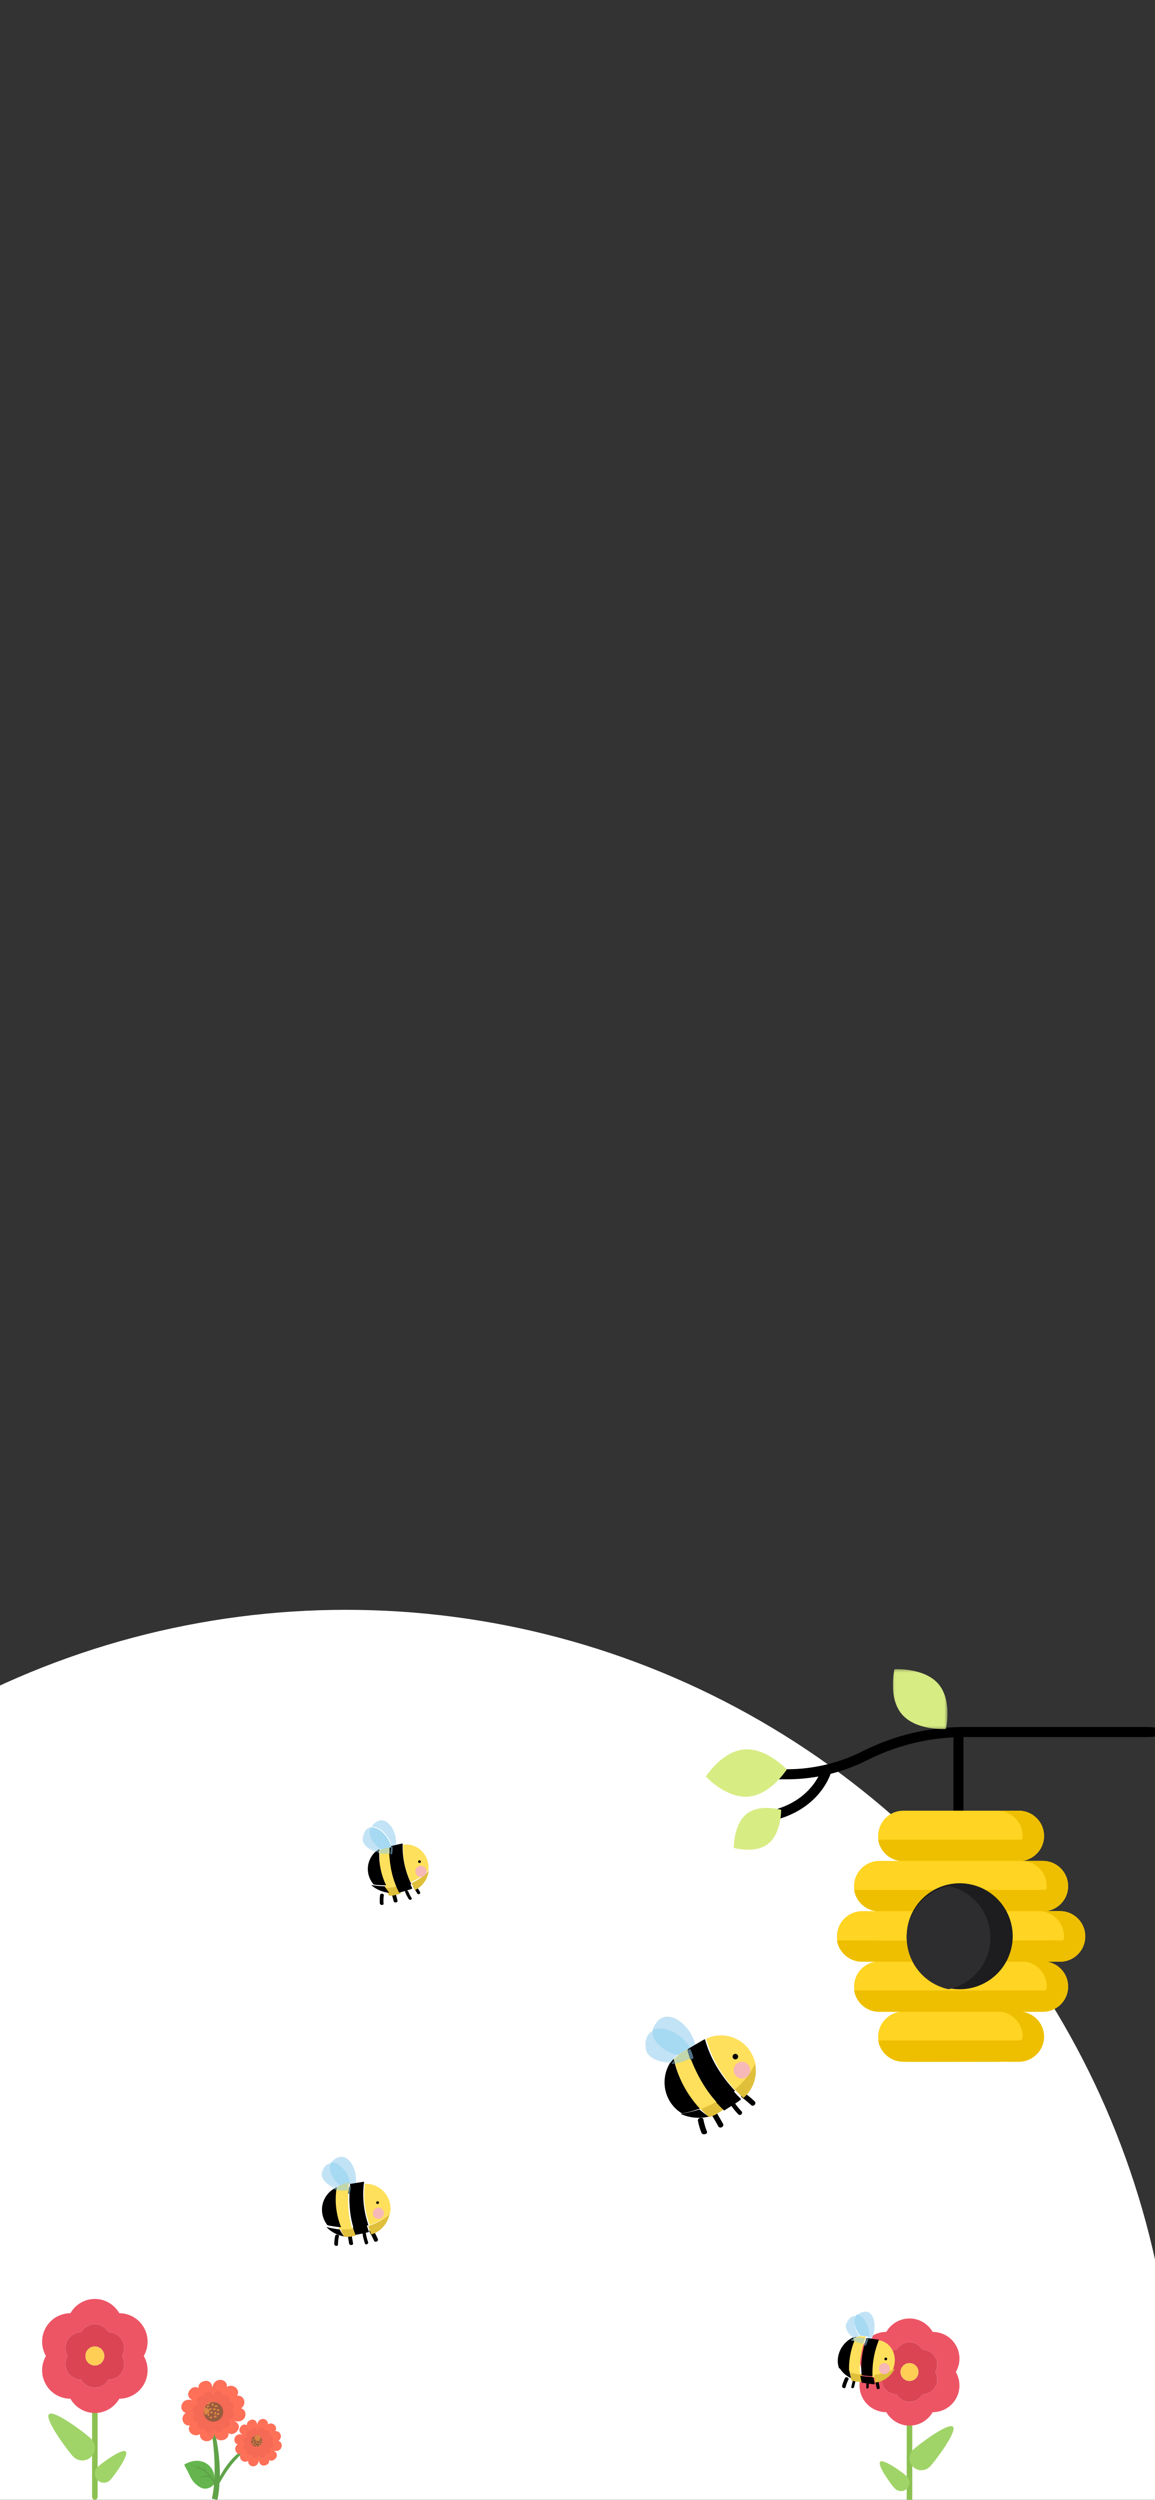 <?xml version="1.0" encoding="UTF-8"?>
<svg width="414px" height="896px" viewBox="0 0 414 896" version="1.1" xmlns="http://www.w3.org/2000/svg" xmlns:xlink="http://www.w3.org/1999/xlink">
    <rect x="0" y="0" width="414" height="896" fill="#333333" stroke="none"/>
    <title>choose asso/bene copy 2</title>
    <defs>
        <polygon id="path-1" points="0 0.341 8.894 0.341 8.894 8.765 0 8.765"></polygon>
        <polygon id="path-3" points="0 0.341 7.906 0.341 7.906 8.765 0 8.765"></polygon>
        <polygon id="path-5" points="0.387 0.264 19.956 0.264 19.956 21.768 0.387 21.768"></polygon>
        <polygon id="path-7" points="0 0.492 11.859 0.492 11.859 12.661 0 12.661"></polygon>
        <polygon id="path-9" points="0 0.303 6.918 0.303 6.918 7.791 0 7.791"></polygon>
    </defs>
    <g id="choose-asso/bene-copy-2" stroke="none" stroke-width="1" fill="none" fill-rule="evenodd">
        <circle id="Oval-Copy-2" fill="#FFFFFF" cx="124" cy="874" r="297"></circle>
        <g id="Group-42-Copy-4" transform="translate(126, 790.5) rotate(19) translate(-126, -790.5) translate(112, 775)">
            <path d="M4.543,0.304 C4.085,0.518 3.65,0.849 3.252,1.315 C2.561,2.122 2.167,2.902 2,3.645 C4.906,2.61 9.467,5.169 11.386,9 L13,8.142 C12.239,3.255 7.806,-1.223 4.543,0.304" id="Fill-1" fill="#C2E3F5"></path>
            <path d="M13.975,30.37 C13.659,29.402 13.445,28.423 13.332,27.426 C13.253,26.727 11.925,26.951 12.003,27.643 C12.117,28.64 12.331,29.619 12.646,30.587 C12.867,31.264 14.197,31.05 13.975,30.37" id="Fill-3" fill="#000000"></path>
            <path d="M18.936,28.144 C18.434,27.198 17.916,26.256 17.383,25.32 C16.991,24.633 15.681,25.164 16.072,25.851 C16.606,26.786 17.123,27.728 17.625,28.674 C17.993,29.37 19.303,28.837 18.936,28.144" id="Fill-5" fill="#000000"></path>
            <path d="M23.855,25.931 C23.21,25.114 22.645,24.251 22.152,23.324 C21.775,22.618 20.701,23.184 21.08,23.895 C21.625,24.917 22.254,25.879 22.966,26.781 C23.46,27.406 24.349,26.557 23.855,25.931" id="Fill-7" fill="#000000"></path>
            <path d="M26.797,23.744 C25.943,22.825 25.037,21.972 24.084,21.165 C23.355,20.547 22.562,21.823 23.287,22.437 C24.141,23.161 24.944,23.941 25.708,24.763 C26.361,25.465 27.454,24.451 26.797,23.744" id="Fill-9" fill="#000000"></path>
            <path d="M15.045,27 C15.804,26.842 16.554,26.571 17.275,26.176 L19,25.23 C18.338,24.534 17.723,23.785 17.144,23 C15.8,23.659 14.406,24.203 13,24.627 C13.64,25.465 14.322,26.26 15.045,27" id="Fill-11" fill="#E0BF3B"></path>
            <path d="M10.727,9 L9.141,9.851 C8.335,10.284 7.619,10.832 7,11.466 C7.648,16.381 9.715,21.157 12.714,25 C14.168,24.571 15.609,24.021 17,23.354 C13.933,19.283 11.955,14.127 10.727,9" id="Fill-13" fill="#FFE05C"></path>
            <path d="M15,26.869 C14.215,26.286 13.474,25.66 12.778,25 C11.182,25.349 9.573,25.595 8,25.734 C10.027,26.811 12.553,27.24 15,26.869" id="Fill-15" fill="#000000"></path>
            <path d="M6.889,11 C3.988,13.69 3.101,17.995 5.015,21.615 C5.762,23.027 6.85,24.168 8.134,25 C9.736,24.828 11.374,24.522 13,24.088 C9.793,20.372 7.582,15.753 6.889,11" id="Fill-17" fill="#000000"></path>
            <path d="M17,22.746 C17.552,23.54 18.139,24.297 18.77,25 L21.913,23.173 C22.298,22.949 22.66,22.693 23,22.412 C22.361,21.634 21.75,20.829 21.167,20 C19.881,21.065 18.472,21.981 17,22.746" id="Fill-19" fill="#000000"></path>
            <path d="M22,20.199 C18.854,16.067 16.512,11.323 15.503,6 C15.223,6.114 14.948,6.243 14.675,6.39 L11,8.362 C12.252,13.591 14.269,18.848 17.395,23 C19.022,22.22 20.578,21.285 22,20.199" id="Fill-21" fill="#000000"></path>
            <path d="M27.132,10.936 L27.132,10.936 C25.058,6.784 20.196,4.956 16,6.6 C16.995,11.623 19.305,16.101 22.406,20 C24.728,18.304 26.687,16.224 28,13.79 C27.871,12.819 27.591,11.856 27.132,10.936" id="Fill-23" fill="#FFE05C"></path>
            <path d="M22,20.551 C22.672,21.392 23.376,22.21 24.113,23 C26.946,20.93 28.372,17.427 27.917,14 C26.528,16.567 24.456,18.762 22,20.551" id="Fill-25" fill="#E0BF3B"></path>
            <path d="M22.946,11.274 C23.071,11.521 22.972,11.821 22.726,11.946 C22.479,12.071 22.179,11.972 22.054,11.726 C21.929,11.48 22.028,11.179 22.274,11.054 C22.52,10.929 22.821,11.028 22.946,11.274" id="Fill-27" fill="#000000"></path>
            <path d="M25.784,14.097 C26.283,15.081 25.889,16.285 24.903,16.784 C23.918,17.282 22.715,16.889 22.216,15.904 C21.717,14.918 22.111,13.715 23.096,13.217 C24.081,12.717 25.285,13.111 25.784,14.097" id="Fill-29" fill="#F7B8B8"></path>
            <g id="Group-33" transform="translate(0, 3)">
                <mask id="mask-2" fill="white">
                    <use xlink:href="#path-1"></use>
                </mask>
                <g id="Clip-32"></g>
                <path d="M2.328,0.455 C1.505,0.794 0.837,1.411 0.434,2.358 C-1.496,6.89 3.455,8.399 6.478,8.747 C6.749,8.425 7.046,8.12 7.367,7.833 C7.414,8.144 7.468,8.455 7.529,8.765 C7.468,8.455 7.414,8.144 7.367,7.833 C7.827,7.422 8.337,7.049 8.894,6.724 C8.26,6.601 7.679,6.441 7.236,6.23 C5.07,5.201 1.952,3.043 2.645,0.341 C2.537,0.375 2.431,0.413 2.328,0.455" id="Fill-31" fill="#C2E3F5" mask="url(#mask-2)"></path>
            </g>
            <path d="M2.092,3.219 C1.445,6.089 4.352,8.382 6.371,9.476 C6.784,9.699 7.327,9.87 7.917,10 C8.153,9.843 8.397,9.697 8.651,9.562 L10.248,8.711 L11,8.31 C9.178,4.669 4.85,2.236 2.092,3.219" id="Fill-34" fill="#A6D9F2"></path>
            <path d="M10.417,8 L8.963,8.985 C8.733,9.141 8.51,9.31 8.296,9.492 C7.823,9.892 7.39,10.349 7,10.854 C7.04,11.237 7.086,11.619 7.137,12 C8.411,11.878 10.039,11.224 11,10.793 C10.788,9.864 10.594,8.932 10.417,8" id="Fill-36" fill="#C2D6AB"></path>
            <path d="M6.846,11 C6.54,11.302 6.258,11.625 6,11.963 C6.027,11.967 6.054,11.97 6.081,11.973 C6.357,12.007 6.668,12.007 7,11.983 C6.942,11.656 6.891,11.329 6.846,11" id="Fill-38" fill="#4F7082"></path>
            <path d="M11.489,9 L11,9.427 C11.126,10.285 11.265,11.145 11.417,12 C11.772,11.795 12,11.644 12,11.644 C11.922,10.719 11.743,9.83 11.489,9" id="Fill-40" fill="#4F7082"></path>
        </g>
        <g id="Group-42-Copy-3" transform="translate(140.5, 668.5) rotate(14) translate(-140.5, -668.5) translate(127, 653)">
            <path d="M5.42,1.011 C5.005,1.201 4.609,1.496 4.247,1.91 C3.619,2.627 3.261,3.32 3.109,3.981 C5.75,3.061 9.897,5.336 11.642,8.741 L13.109,7.978 C12.417,3.634 8.387,-0.346 5.42,1.011" id="Fill-1" fill="#C2E3F5"></path>
            <path d="M13.92,29.64 C13.603,28.672 13.39,27.693 13.277,26.696 C13.197,25.997 11.869,26.221 11.948,26.913 C12.061,27.91 12.275,28.889 12.591,29.857 C12.812,30.534 14.142,30.32 13.92,29.64" id="Fill-3" fill="#000000"></path>
            <path d="M18.505,27.356 C18.003,26.409 17.485,25.468 16.952,24.531 C16.56,23.845 15.25,24.375 15.641,25.062 C16.175,25.997 16.692,26.939 17.194,27.885 C17.562,28.581 18.872,28.048 18.505,27.356" id="Fill-5" fill="#000000"></path>
            <path d="M23.155,25.215 C22.509,24.602 21.945,23.954 21.451,23.26 C21.075,22.73 20.001,23.154 20.379,23.688 C20.924,24.454 21.553,25.176 22.265,25.852 C22.759,26.321 23.649,25.684 23.155,25.215" id="Fill-7" fill="#000000"></path>
            <path d="M25.574,22.408 C24.934,21.719 24.254,21.079 23.539,20.474 C22.993,20.01 22.398,20.967 22.942,21.428 C23.582,21.971 24.184,22.556 24.758,23.172 C25.247,23.699 26.067,22.938 25.574,22.408" id="Fill-9" fill="#000000"></path>
            <path d="M15.145,26.392 C15.904,26.233 16.654,25.962 17.375,25.567 L19.1,24.621 C18.438,23.926 17.823,23.177 17.244,22.392 C15.9,23.05 14.506,23.594 13.1,24.018 C13.74,24.857 14.422,25.652 15.145,26.392" id="Fill-11" fill="#E0BF3B"></path>
            <path d="M11.443,9.007 L10.015,9.805 C9.289,10.21 8.645,10.724 8.088,11.318 C8.672,15.926 10.532,20.404 13.231,24.007 C14.539,23.605 15.837,23.089 17.088,22.464 C14.328,18.647 12.548,13.814 11.443,9.007" id="Fill-13" fill="#FFE05C"></path>
            <path d="M14.992,25.379 C14.206,24.796 13.465,24.17 12.77,23.51 C11.173,23.859 9.564,24.105 7.992,24.244 C10.019,25.321 12.545,25.75 14.992,25.379" id="Fill-15" fill="#000000"></path>
            <path d="M7.76,10.854 C5.181,13.352 4.393,17.349 6.094,20.71 C6.758,22.021 7.725,23.081 8.867,23.854 C10.291,23.694 11.747,23.41 13.192,23.007 C10.341,19.556 8.377,15.267 7.76,10.854" id="Fill-17" fill="#000000"></path>
            <path d="M16.618,22.214 C17.171,23.008 17.757,23.765 18.388,24.468 L21.531,22.641 C21.916,22.417 22.279,22.162 22.618,21.88 C21.979,21.103 21.369,20.297 20.785,19.468 C19.499,20.533 18.091,21.45 16.618,22.214" id="Fill-19" fill="#000000"></path>
            <path d="M21.848,20.418 C18.702,16.529 16.36,12.064 15.351,7.054 C15.072,7.161 14.796,7.283 14.523,7.421 L10.848,9.277 C12.1,14.199 14.117,19.147 17.243,23.054 C18.87,22.32 20.427,21.44 21.848,20.418" id="Fill-21" fill="#000000"></path>
            <path d="M25.783,11.443 L25.783,11.443 C23.883,7.588 19.425,5.89 15.579,7.416 C16.491,12.081 18.608,16.239 21.451,19.859 C23.58,18.285 25.375,16.353 26.579,14.092 C26.461,13.192 26.204,12.297 25.783,11.443" id="Fill-23" fill="#FFE05C"></path>
            <path d="M21.85,20.035 C22.41,20.783 22.996,21.51 23.611,22.212 C25.972,20.372 27.16,17.258 26.781,14.212 C25.623,16.494 23.896,18.445 21.85,20.035" id="Fill-25" fill="#E0BF3B"></path>
            <path d="M23.224,11.68 C23.348,11.926 23.25,12.226 23.004,12.351 C22.757,12.476 22.457,12.377 22.332,12.131 C22.207,11.885 22.306,11.584 22.552,11.459 C22.798,11.334 23.099,11.433 23.224,11.68" id="Fill-27" fill="#000000"></path>
            <path d="M25.893,14.277 C26.392,15.262 25.999,16.465 25.013,16.964 C24.028,17.463 22.825,17.069 22.326,16.084 C21.827,15.099 22.221,13.896 23.206,13.397 C24.191,12.897 25.394,13.292 25.893,14.277" id="Fill-29" fill="#F7B8B8"></path>
            <g id="Group-33" transform="translate(0.832, 3.635)">
                <mask id="mask-4" fill="white">
                    <use xlink:href="#path-3"></use>
                </mask>
                <g id="Clip-32"></g>
                <path d="M2.07,0.455 C1.338,0.794 0.744,1.411 0.386,2.358 C-1.33,6.89 3.071,8.399 5.758,8.747 C5.999,8.425 6.263,8.12 6.548,7.833 C6.59,8.144 6.638,8.455 6.692,8.765 C6.638,8.455 6.59,8.144 6.548,7.833 C6.957,7.422 7.41,7.049 7.906,6.724 C7.342,6.601 6.826,6.441 6.432,6.23 C4.506,5.201 1.735,3.043 2.351,0.341 C2.255,0.375 2.161,0.413 2.07,0.455" id="Fill-31" fill="#C2E3F5" mask="url(#mask-4)"></path>
            </g>
            <path d="M2.85,4.249 C2.204,7.119 5.11,9.412 7.129,10.505 C7.542,10.729 8.085,10.9 8.675,11.03 C8.911,10.873 9.155,10.727 9.409,10.592 L11.006,9.741 L11.758,9.34 C9.936,5.699 5.608,3.266 2.85,4.249" id="Fill-34" fill="#A6D9F2"></path>
            <path d="M11.099,9.548 L9.644,10.287 C9.414,10.404 9.191,10.531 8.977,10.667 C8.505,10.967 8.071,11.31 7.681,11.689 C7.721,11.976 7.767,12.262 7.818,12.548 C9.092,12.457 10.72,11.966 11.681,11.643 C11.469,10.946 11.276,10.247 11.099,9.548" id="Fill-36" fill="#C2D6AB"></path>
            <path d="M7.601,11.153 C7.296,11.455 7.014,11.777 6.755,12.116 C6.783,12.12 6.809,12.123 6.837,12.126 C7.112,12.16 7.423,12.16 7.755,12.136 C7.698,11.809 7.646,11.481 7.601,11.153" id="Fill-38" fill="#4F7082"></path>
            <path d="M12.096,8.943 L11.607,9.37 C11.733,10.229 11.872,11.088 12.024,11.943 C12.379,11.738 12.607,11.587 12.607,11.587 C12.529,10.663 12.349,9.773 12.096,8.943" id="Fill-40" fill="#4F7082"></path>
        </g>
        <g id="Group-18" transform="translate(337, 668.5) scale(-1, 1) translate(-337, -668.5) translate(253, 598)">
            <path d="M145.205,39.746 C146.197,39.746 147,38.939 147,37.943 C147,36.948 146.197,36.141 145.205,36.141 L138.864,36.141 C129.668,36.141 120.451,33.978 112.207,29.887 L111.173,29.373 C100.136,23.896 87.795,21 75.484,21 L9.28,21 C8.289,21 0,21.807 0,22.803 C0,23.799 8.289,24.606 9.28,24.606 L75.484,24.606 C75.541,24.606 75.598,24.606 75.654,24.606 L75.654,53.197 C75.654,54.193 76.458,55 77.449,55 C78.44,55 79.244,54.193 79.244,53.197 L79.244,24.701 C89.745,25.225 100.162,27.929 109.584,32.606 L110.618,33.119 C114.652,35.121 118.908,36.681 123.278,37.787 C124.347,40.77 128.98,50.86 143.703,54.475 C143.846,54.51 143.99,54.527 144.13,54.527 C144.938,54.527 145.672,53.975 145.872,53.152 C146.108,52.185 145.518,51.209 144.555,50.973 C138.323,49.443 133.391,46.471 129.897,42.142 C128.897,40.902 128.163,39.722 127.638,38.734 C131.344,39.402 135.106,39.746 138.864,39.746 L145.205,39.746 Z" id="Fill-1" fill="#000000"></path>
            <path d="M121,96.001 L121,96.137 C121,96.612 120.961,97.08 120.89,97.536 C120.21,101.828 116.454,105.137 111.962,105.137 L107.361,105.137 C111.602,105.874 114.853,109.577 114.853,114.002 L114.853,114.09 C114.853,114.565 114.815,115.033 114.744,115.489 C114.064,119.781 110.309,123.09 105.816,123.09 L98.455,123.09 C100.645,123.399 102.589,124.496 103.986,126.081 C105.382,127.665 106.231,129.738 106.231,132 C106.231,132.648 106.132,133.381 106.119,133.409 C106.038,133.95 105.865,134.624 105.601,135.292 C105.601,135.292 105.601,135.294 105.599,135.297 C104.789,137.355 103.205,139.127 100.905,140.202 L100.903,140.202 C99.725,140.72 98.518,141 97.194,141 L55.805,141 C55.726,141 55.65,141 55.573,140.998 C54.474,140.969 53.424,140.744 52.453,140.354 C51.311,139.898 50.281,139.212 49.422,138.356 C47.783,136.724 46.767,134.475 46.767,132 C46.767,127.477 50.163,123.707 54.543,123.09 L47.182,123.09 C42.211,123.09 38.144,119.04 38.144,114.09 L38.144,114.002 C38.144,109.577 41.395,105.873 45.636,105.137 L41.037,105.137 C36.067,105.137 32,101.087 32,96.137 L32,96.001 C32,91.051 36.067,87.001 41.037,87.001 L45.97,87.001 C41.567,86.407 38.144,82.626 38.144,78.084 L38.144,77.998 C38.144,73.048 42.211,68.998 47.182,68.998 L54.53,68.998 C50.158,68.378 46.767,64.611 46.767,60.09 L46.767,60 C46.767,55.05 50.834,51 55.804,51 L97.193,51 C104.351,51 108.722,59.005 104.72,65.057 C104.716,65.06 104.713,65.062 104.713,65.067 C103.212,67.195 101.251,68.463 98.905,68.925 C98.742,68.955 98.475,68.997 98.466,68.999 L105.815,68.999 C112.44,68.999 117.194,76.14 113.691,82.483 L113.688,82.486 C113.465,82.877 113.205,83.272 112.93,83.614 C112.93,83.616 112.93,83.616 112.928,83.616 C111.862,84.999 110.266,86.086 108.778,86.581 C108.771,86.586 108.766,86.588 108.759,86.588 C108.327,86.746 107.645,86.918 107.041,86.998 C107.036,86.998 107.032,87.001 107.027,87.001 L111.962,87.001 C116.931,87.001 121,91.051 121,96.001" id="Fill-3" fill="#FFD422"></path>
            <path d="M53.293,105.113 L112.061,105.113 C116.558,105.113 120.319,101.805 121,97.515 C53.838,97.668 42.892,97.371 40.585,97.546 C40.115,97.581 39.698,97.239 39.66,96.771 C39.232,91.461 43.44,86.985 48.686,86.985 L53.627,86.985 C53.622,86.985 53.617,86.983 53.612,86.983 L107.134,86.983 C111.103,86.441 114.273,83.319 114.858,79.385 L46.622,79.385 C46.189,79.385 45.836,79.048 45.808,78.619 C45.462,73.37 49.659,68.99 54.84,68.99 L62.198,68.99 C62.174,68.988 62.148,68.983 62.124,68.978 C99.934,68.933 98.308,69.083 99.328,68.843 C102.909,68.01 105.69,65.044 106.226,61.381 L55.182,61.381 C54.798,61.382 54.474,61.104 54.447,60.722 C54.06,55.335 58.334,51 63.473,51 L55.834,51 C50.856,51 46.785,55.048 46.785,59.996 L46.785,60.086 C46.785,64.605 50.181,68.371 54.558,68.99 L47.201,68.99 C42.224,68.99 38.152,73.038 38.152,77.986 L38.152,78.072 C38.152,82.611 41.579,86.391 45.988,86.985 L41.049,86.985 C36.072,86.985 32,91.033 32,95.981 L32,96.116 C32,101.065 36.072,105.113 41.049,105.113 L45.653,105.113 C41.407,105.849 38.152,109.55 38.152,113.973 L38.152,114.061 C38.152,119.01 42.224,123.058 47.2,123.058 L47.26,123.058 L54.57,123.058 C50.186,123.675 46.785,127.443 46.785,131.963 C46.785,135.737 49.147,138.979 52.477,140.312 C52.478,140.313 52.478,140.313 52.478,140.314 C55.087,141.359 56.664,140.802 63.473,140.96 C63.442,140.96 63.411,140.958 63.38,140.957 C99.404,140.95 98.418,141.291 100.986,140.162 L100.989,140.162 C103.332,139.069 104.904,137.25 105.689,135.259 C105.692,135.257 105.692,135.254 105.692,135.254 C105.924,134.664 106.117,133.994 106.209,133.372 C106.212,133.367 106.212,133.364 106.212,133.36 L55.63,133.36 C54.972,133.36 54.443,132.833 54.427,132.178 C54.315,127.667 57.658,123.698 62.21,123.058 L105.907,123.058 C110.406,123.058 114.165,119.75 114.845,115.459 L46.846,115.459 C46.291,115.459 45.831,115.027 45.804,114.475 C45.789,114.183 45.792,113.986 45.791,113.973 C45.791,109.551 49.047,105.849 53.293,105.113" id="Fill-5" fill="#EEBF00"></path>
            <path d="M81.287,114.507 C81.217,114.524 81.15,114.538 81.08,114.552 C70.928,116.788 60.844,110.436 58.494,100.285 C56.127,90.064 62.495,79.859 72.715,77.495 C75.569,76.833 78.419,76.852 81.099,77.449 C88.02,78.981 93.8,84.346 95.506,91.714 C97.873,101.935 91.505,112.14 81.287,114.507" id="Fill-7" fill="#1D1D1F"></path>
            <path d="M81.198,114.955 C81.128,114.971 81.061,114.986 80.99,115 C74.028,113.47 68.213,108.12 66.497,100.773 C64.116,90.58 70.521,80.404 80.804,78.046 C80.872,78.029 80.942,78.014 81.01,78 C87.972,79.528 93.787,84.878 95.503,92.225 C97.884,102.418 91.478,112.594 81.198,114.955" id="Fill-9" fill="#2D2D30"></path>
            <path d="M168,38.784 C168,38.784 162.298,29.74 154.298,29.045 C146.449,28.35 139.306,35.881 139,36.203 C139.01,36.244 139.047,36.287 139.057,36.328 C139.758,37.382 145.221,45.292 152.687,45.953 C160.712,46.677 168,38.784 168,38.784" id="Fill-11" fill="#D8EC84"></path>
            <path d="M158,64.321 C158,64.321 158.115,55.934 153.423,52.18 C148.825,48.489 141.336,50.583 141.015,50.672 C141.005,50.703 141.011,50.748 141,50.779 C141.009,51.771 141.204,59.303 145.578,62.814 C150.274,66.598 158,64.321 158,64.321" id="Fill-13" fill="#D8EC84"></path>
            <g id="Group-17" transform="translate(81, 0)">
                <mask id="mask-6" fill="white">
                    <use xlink:href="#path-5"></use>
                </mask>
                <g id="Clip-16"></g>
                <path d="M19.383,0.284 C19.383,0.284 8.711,-0.356 3.641,5.57 C-1.344,11.376 0.859,21.305 0.952,21.729 C0.992,21.745 1.048,21.74 1.088,21.755 C2.352,21.801 11.954,21.985 16.695,16.463 C21.804,10.534 19.383,0.284 19.383,0.284" id="Fill-15" fill="#D8EC84" mask="url(#mask-6)"></path>
            </g>
        </g>
        <g id="flower-2" transform="translate(34, 860) scale(-1, 1) translate(-34, -860) translate(15, 824)" fill-rule="nonzero">
            <path d="M19,72 C18.447,72 18,71.489 18,70.857 L18,41.143 C18,40.511 18.447,40 19,40 C19.553,40 20,40.511 20,41.143 L20,70.857 C20,71.489 19.553,72 19,72 L19,72 Z" id="Path" fill="#8CC152"></path>
            <g id="Group">
                <path d="M36.553,10.219 C38.422,13.49 38.287,17.385 36.542,20.439 C38.287,23.492 38.422,27.388 36.553,30.658 C34.673,33.941 31.274,35.756 27.771,35.756 C26.015,38.811 22.749,40.877 19,40.877 C15.251,40.877 11.985,38.811 10.229,35.756 C6.727,35.756 3.327,33.928 1.447,30.658 C-0.422,27.375 -0.287,23.492 1.458,20.439 C-0.287,17.385 -0.422,13.49 1.447,10.219 C3.327,6.949 6.726,5.121 10.229,5.121 C11.985,2.056 15.251,0 19,0 C22.749,0 26.015,2.056 27.771,5.121 C31.273,5.121 34.673,6.949 36.553,10.219 Z M28.728,20.439 C29.696,18.735 29.798,16.578 28.752,14.761 C27.705,12.934 25.813,11.945 23.865,11.945 C22.896,10.242 21.083,9.084 19,9.084 C16.917,9.084 15.104,10.242 14.136,11.945 C12.189,11.945 10.297,12.934 9.249,14.761 C8.202,16.578 8.304,18.735 9.273,20.439 C8.305,22.142 8.203,24.289 9.249,26.116 C10.297,27.933 12.188,28.932 14.136,28.932 C15.104,30.635 16.906,31.794 19,31.794 C21.083,31.794 22.896,30.635 23.864,28.932 C25.811,28.932 27.703,27.932 28.751,26.116 C29.798,24.289 29.696,22.142 28.728,20.439 L28.728,20.439 Z" id="Shape" fill="#ED5565"></path>
                <path d="M28.751,14.761 C29.798,16.578 29.696,18.735 28.727,20.439 C29.695,22.142 29.797,24.289 28.751,26.116 C27.703,27.933 25.812,28.932 23.864,28.932 C22.896,30.635 21.082,31.794 19,31.794 C16.906,31.794 15.104,30.635 14.136,28.932 C12.189,28.932 10.297,27.932 9.249,26.116 C8.202,24.289 8.304,22.142 9.273,20.439 C8.305,18.735 8.203,16.578 9.249,14.761 C10.297,12.934 12.188,11.945 14.136,11.945 C15.104,10.242 16.917,9.084 19,9.084 C21.083,9.084 22.896,10.242 23.864,11.945 C25.812,11.945 27.703,12.934 28.751,14.761 Z M22.378,20.439 C22.378,18.554 20.869,17.032 19,17.032 C17.131,17.032 15.622,18.554 15.622,20.439 C15.622,22.324 17.131,23.845 19,23.845 C20.869,23.845 22.378,22.324 22.378,20.439 Z" id="Shape" fill="#DA4453"></path>
                <path d="M19,17.032 C20.869,17.032 22.378,18.554 22.378,20.439 C22.378,22.324 20.869,23.845 19,23.845 C17.131,23.845 15.622,22.324 15.622,20.439 C15.622,18.554 17.131,17.032 19,17.032 Z" id="Path" fill="#FFCE54"></path>
                <path d="M35.45,41.309 C37.206,43.08 28.445,54.798 26.69,56.569 C24.922,58.341 22.074,58.341 20.317,56.569 C19.439,55.684 19,54.526 19,53.356 C19,52.197 19.439,51.028 20.317,50.143 C22.074,48.372 33.693,39.536 35.45,41.309 Z" id="Path" fill="#A0D468"></path>
                <path d="M19,62.292 L19,62.929 C18.932,63.655 18.617,64.359 18.065,64.916 C16.804,66.187 14.756,66.187 13.494,64.916 C12.222,63.644 6.649,55.945 7.91,54.672 C9.17,53.401 16.803,59.021 18.065,60.293 C18.617,60.851 18.932,61.566 19,62.292 Z" id="Path" fill="#A0D468"></path>
            </g>
        </g>
        <g id="flower" transform="translate(65, 853)" fill-rule="nonzero">
            <path d="M27,21.783 C24.907,23.445 18.674,25.477 13.817,34.618 C13.917,24.747 11.575,13.603 7,5 C11.661,14.996 13.122,33.484 10.943,42.592 L12.926,43 C13.356,41.035 13.605,39.035 13.668,37.025 C17.63,30.141 19.45,28.191 27,21.783" id="Path" fill="#5FA348"></path>
            <path d="M21.134,14.794 C20.432,14.972 19.691,14.931 19.014,14.679 C19.301,14.835 19.569,15.022 19.812,15.237 C21.035,16.344 20.744,17.61 19.901,18.496 C19.058,19.381 17.984,19.771 16.884,19.112 C17.072,20.349 16.278,21.148 15.248,21.49 C13.991,21.908 12.601,21.673 12.063,20.127 C11.964,19.814 11.9,19.491 11.871,19.165 C11.829,19.869 11.562,20.542 11.107,21.09 C10.179,22.169 8.531,22.308 7.426,21.402 C7.421,21.397 7.415,21.393 7.41,21.389 C6.854,20.906 6.586,20.181 6.7,19.463 C6.546,19.556 6.38,19.63 6.207,19.685 C4.867,20.206 3.347,19.568 2.813,18.259 C2.811,18.253 2.808,18.247 2.806,18.241 C2.577,17.594 2.68,16.88 3.082,16.32 C2.38,16.455 1.654,16.243 1.144,15.752 C0.139,14.743 0.161,13.129 1.194,12.147 C1.309,12.022 1.442,11.913 1.588,11.824 C0.884,11.624 0.329,11.093 0.109,10.409 C-0.302,9.059 0.485,7.638 1.868,7.236 C1.878,7.233 1.888,7.23 1.899,7.227 C2.602,7.05 3.344,7.09 4.023,7.343 C3.734,7.19 3.465,7.004 3.22,6.789 C1.997,5.678 2.352,4.349 3.254,3.42 C3.994,2.64 5.063,2.255 6.143,2.939 C5.975,1.692 6.848,0.874 7.952,0.508 C9.056,0.142 10.417,0.373 10.964,1.923 C11.06,2.226 11.125,2.537 11.156,2.852 C11.197,2.149 11.462,1.475 11.915,0.927 C12.831,-0.158 14.475,-0.313 15.586,0.581 C15.592,0.586 15.597,0.59 15.602,0.595 C16.159,1.077 16.426,1.802 16.312,2.52 C16.467,2.429 16.633,2.356 16.805,2.303 C18.143,1.783 19.66,2.42 20.193,3.726 C20.196,3.733 20.199,3.74 20.202,3.748 C20.45,4.401 20.352,5.132 19.94,5.702 C20.643,5.57 21.366,5.782 21.878,6.27 C22.879,7.283 22.85,8.896 21.814,9.875 C21.693,9.997 21.559,10.105 21.414,10.198 C22.118,10.4 22.672,10.93 22.893,11.613 C23.301,12.97 22.505,14.393 21.115,14.791 C21.111,14.792 21.108,14.793 21.104,14.794" id="Path" fill="#FE7058"></path>
            <path d="M34.619,25.4 C34.1,25.537 33.552,25.507 33.051,25.313 C33.261,25.434 33.458,25.578 33.639,25.742 C34.333,26.301 34.451,27.328 33.902,28.036 C33.843,28.113 33.777,28.184 33.706,28.248 C33.122,28.892 32.295,29.224 31.487,28.736 C31.612,29.574 31.086,30.369 30.278,30.565 C29.35,30.887 28.327,30.711 27.935,29.516 C27.859,29.279 27.811,29.033 27.792,28.785 C27.763,29.334 27.568,29.861 27.232,30.292 C26.56,31.122 25.354,31.239 24.54,30.553 C24.527,30.543 24.515,30.532 24.503,30.521 C24.099,30.153 23.901,29.604 23.977,29.058 C23.87,29.126 23.756,29.181 23.637,29.223 C22.659,29.629 21.543,29.148 21.146,28.15 C21.139,28.134 21.133,28.118 21.127,28.102 C20.944,27.597 21.017,27.033 21.323,26.595 C20.804,26.701 20.267,26.539 19.889,26.161 C19.133,25.409 19.117,24.174 19.854,23.403 C19.865,23.391 19.877,23.378 19.889,23.367 C19.98,23.275 20.079,23.191 20.185,23.118 C19.66,22.967 19.245,22.557 19.081,22.026 C18.778,20.994 19.352,19.906 20.364,19.597 C20.374,19.593 20.385,19.59 20.396,19.587 C20.918,19.45 21.47,19.482 21.973,19.68 C21.759,19.563 21.56,19.418 21.381,19.251 C20.477,18.392 20.735,17.368 21.381,16.637 C21.89,15.969 22.814,15.806 23.513,16.261 C23.389,15.286 24.029,14.676 24.842,14.388 C25.657,14.017 26.613,14.39 26.976,15.222 C27.013,15.305 27.043,15.392 27.065,15.481 C27.136,15.714 27.184,15.955 27.208,16.198 C27.238,15.654 27.432,15.133 27.763,14.706 C28.437,13.876 29.643,13.761 30.456,14.449 C30.468,14.46 30.481,14.471 30.493,14.481 C30.897,14.848 31.095,15.398 31.019,15.944 C31.127,15.874 31.242,15.817 31.363,15.774 C32.342,15.369 33.457,15.851 33.854,16.849 C33.86,16.866 33.867,16.883 33.873,16.9 C34.052,17.406 33.977,17.969 33.672,18.407 C34.191,18.303 34.727,18.465 35.107,18.841 C35.862,19.594 35.875,20.829 35.137,21.6 C35.127,21.61 35.117,21.62 35.107,21.631 C35.02,21.725 34.922,21.809 34.815,21.879 C35.339,22.032 35.754,22.442 35.919,22.972 C36.222,24.004 35.647,25.091 34.635,25.4 C34.623,25.403 34.612,25.407 34.6,25.41" id="Path" fill="#FE7058"></path>
            <path d="M28.686,17 C28.31,17.006 27.953,17.169 27.699,17.45 C27.484,17.725 27.358,18.061 27.338,18.411 C27.321,18.254 27.29,18.1 27.245,17.95 C27.132,17.499 26.727,17.186 26.267,17.195 C26.112,17.198 25.959,17.225 25.813,17.275 C25.265,17.397 24.895,17.916 24.954,18.481 C24.792,18.37 24.601,18.311 24.406,18.311 C24.082,18.324 23.778,18.473 23.566,18.721 C23.107,19.12 23.054,19.821 23.448,20.287 C23.484,20.33 23.524,20.37 23.566,20.407 C23.684,20.512 23.814,20.604 23.951,20.682 C23.744,20.601 23.526,20.554 23.305,20.542 C23.179,20.539 23.054,20.557 22.934,20.597 C22.265,20.776 21.865,21.471 22.042,22.15 C22.046,22.166 22.051,22.182 22.055,22.198 C22.16,22.541 22.43,22.807 22.771,22.903 C22.702,22.949 22.637,23.003 22.579,23.063 C22.088,23.554 22.083,24.355 22.568,24.853 C22.572,24.856 22.575,24.86 22.579,24.864 C22.772,25.054 23.03,25.16 23.3,25.159 C23.369,25.164 23.438,25.164 23.507,25.159 C23.305,25.439 23.257,25.805 23.379,26.129 C23.552,26.623 24.022,26.947 24.539,26.929 C24.697,26.93 24.854,26.903 25.003,26.849 C25.081,26.824 25.156,26.788 25.225,26.744 C25.175,27.097 25.303,27.453 25.566,27.69 C25.777,27.891 26.056,28.002 26.346,28 C26.723,27.993 27.081,27.828 27.334,27.545 C27.553,27.268 27.681,26.929 27.699,26.574 C27.71,26.735 27.742,26.893 27.793,27.045 C27.902,27.504 28.314,27.823 28.78,27.81 C28.948,27.808 29.115,27.777 29.274,27.72 C29.798,27.596 30.14,27.084 30.059,26.545 C30.218,26.643 30.4,26.697 30.587,26.7 C30.942,26.679 31.273,26.511 31.501,26.234 C31.931,25.847 31.97,25.18 31.587,24.744 C31.547,24.699 31.503,24.657 31.456,24.619 C31.34,24.513 31.212,24.42 31.076,24.344 C31.285,24.414 31.503,24.452 31.723,24.459 C31.849,24.459 31.974,24.439 32.093,24.399 C32.754,24.21 33.139,23.513 32.953,22.843 C32.951,22.836 32.949,22.83 32.947,22.823 C32.841,22.481 32.572,22.218 32.231,22.123 C32.3,22.076 32.363,22.02 32.419,21.957 C32.908,21.469 32.914,20.671 32.432,20.175 C32.427,20.17 32.423,20.166 32.419,20.162 C32.227,19.97 31.967,19.864 31.698,19.866 C31.629,19.862 31.56,19.862 31.49,19.866 C31.687,19.584 31.735,19.221 31.619,18.896 C31.444,18.4 30.973,18.075 30.454,18.091 C30.297,18.091 30.142,18.118 29.994,18.171 C29.916,18.197 29.841,18.234 29.772,18.281 C29.821,17.928 29.693,17.573 29.432,17.335 C29.219,17.134 28.938,17.023 28.647,17.025" id="Path" fill="#F46A55"></path>
            <path d="M13.107,4.01 C12.593,4.017 12.104,4.24 11.758,4.627 C11.467,5.002 11.299,5.461 11.277,5.938 C11.251,5.731 11.204,5.528 11.137,5.331 C10.988,4.699 10.428,4.256 9.788,4.265 C9.579,4.267 9.37,4.303 9.172,4.372 C8.454,4.622 7.881,5.179 7.997,6.021 C7.775,5.872 7.516,5.791 7.25,5.786 C6.814,5.795 6.4,5.984 6.104,6.309 C5.521,6.955 5.29,7.855 6.104,8.614 C6.264,8.759 6.441,8.885 6.629,8.99 C6.341,8.892 6.041,8.837 5.738,8.829 C5.566,8.827 5.395,8.854 5.232,8.907 C4.327,9.173 3.806,10.133 4.068,11.052 C4.069,11.056 4.07,11.06 4.071,11.065 C4.211,11.534 4.573,11.901 5.034,12.043 C4.94,12.107 4.853,12.181 4.774,12.263 C4.111,12.939 4.111,14.033 4.774,14.709 C5.111,15.037 5.583,15.179 6.041,15.091 C5.769,15.477 5.702,15.976 5.863,16.422 C6.086,17.109 6.721,17.57 7.433,17.562 C7.657,17.557 7.879,17.512 8.088,17.429 C8.195,17.395 8.297,17.345 8.392,17.283 C8.329,17.77 8.509,18.256 8.873,18.579 C9.163,18.852 9.543,19.002 9.938,19 C10.454,18.993 10.945,18.768 11.291,18.379 C11.583,17.998 11.751,17.535 11.773,17.053 C11.789,17.272 11.831,17.489 11.898,17.699 C12.061,18.331 12.632,18.765 13.276,18.746 C13.513,18.743 13.749,18.701 13.974,18.623 C14.689,18.449 15.154,17.747 15.043,17.009 C15.258,17.149 15.507,17.223 15.761,17.224 C16.236,17.187 16.675,16.955 16.98,16.583 C17.567,16.035 17.605,15.106 17.065,14.51 C17.02,14.461 16.972,14.415 16.922,14.372 C16.762,14.228 16.588,14.101 16.402,13.995 C16.686,14.092 16.983,14.145 17.283,14.152 C17.447,14.151 17.609,14.125 17.765,14.074 C18.672,13.807 19.195,12.844 18.932,11.923 C18.932,11.92 18.931,11.918 18.93,11.916 C18.79,11.447 18.429,11.08 17.967,10.938 C18.062,10.875 18.15,10.801 18.227,10.717 C18.892,10.044 18.894,8.951 18.231,8.275 C18.23,8.274 18.228,8.273 18.227,8.271 C17.969,8.015 17.625,7.868 17.264,7.86 C17.169,7.86 17.073,7.87 16.98,7.89 C17.252,7.503 17.319,7.005 17.158,6.559 C16.92,5.88 16.278,5.436 15.569,5.458 C15.354,5.458 15.141,5.494 14.938,5.566 C14.83,5.602 14.728,5.653 14.634,5.717 C14.704,5.23 14.522,4.74 14.153,4.421 C13.865,4.146 13.483,3.995 13.088,4" id="Path" fill="#F46A55"></path>
            <path d="M25.534,20.641 C24.783,21.45 24.83,22.715 25.639,23.466 C26.449,24.217 27.714,24.17 28.466,23.361 C29.217,22.552 29.17,21.287 28.361,20.536 C28.36,20.536 28.36,20.535 28.36,20.535 C27.553,19.784 26.29,19.829 25.539,20.635 C25.538,20.637 25.536,20.639 25.534,20.641 Z" id="Path" fill="#985B3F"></path>
            <path d="M11.898,37.241 C11.898,37.241 11.926,37.078 11.959,36.795 C11.999,36.407 12.01,36.016 11.992,35.627 C11.962,34.401 11.642,33.201 11.059,32.131 C10.256,30.724 8.951,29.693 7.422,29.257 C5.691,28.749 3.383,28.922 1,30.426 L1.602,31.541 C1.998,32.274 2.562,33.323 3.164,34.659 C3.957,36.327 5.245,37.694 6.843,38.562 C7.588,38.957 8.438,39.09 9.264,38.94 C10.305,38.7 11.235,38.1 11.898,37.241 L11.898,37.241 Z" id="Path" fill="#65B54E"></path>
            <path d="M3,30.505 C4.987,30.574 6.913,31.238 8.546,32.415 C8.238,31.879 8.045,31.281 7.979,30.661 C7.954,30.44 7.97,30.215 8.026,30 C8.177,30.949 8.485,31.864 8.937,32.704 C10.021,33.545 10.962,34.568 11.722,35.73 C12.227,36.493 12.644,37.315 12.963,38.179 C13.059,38.44 12.964,38.735 12.736,38.885 C12.508,39.07 12.179,39.028 12.001,38.791 C11.946,38.719 11.91,38.633 11.896,38.542 C11.666,37.353 11.193,36.229 10.509,35.246 C9.503,34.802 8.392,34.679 7.318,34.893 C6.78,34.983 6.254,35.139 5.751,35.358 C7.804,34.134 9.201,34.227 9.881,34.442 C8.951,33.4 7.852,32.534 6.634,31.886 C6.098,31.787 5.546,31.838 5.034,32.033 C4.826,32.112 4.633,32.228 4.463,32.375 C4.902,31.912 5.483,31.623 6.105,31.557 C5.888,31.45 5.667,31.352 5.459,31.264 C4.665,30.928 3.842,30.674 3,30.505 Z" id="Path" fill="#5FA348"></path>
            <path d="M4.068,31.939 L3.932,32.061 C3.974,32.017 4.019,31.976 4.068,31.939 Z" id="Path" fill="#819B43"></path>
            <path d="M8.932,9.121 C7.619,10.539 7.704,12.754 9.122,14.068 C10.541,15.382 12.755,15.296 14.068,13.877 C15.378,12.462 15.297,10.253 13.886,8.938 C12.469,7.62 10.251,7.701 8.933,9.119 C8.933,9.119 8.932,9.12 8.932,9.121 Z" id="Path" fill="#985B3F"></path>
            <g id="Group" transform="translate(8, 8)" fill="#DC8744">
                <ellipse id="Oval" cx="19.364" cy="12.775" rx="1" ry="1"></ellipse>
                <path d="M18.36,14.795 C18.238,14.795 18.141,14.945 18.141,15.13 C18.141,15.315 18.238,15.471 18.36,15.471 C18.482,15.471 18.579,15.32 18.579,15.13 C18.579,14.941 18.482,14.795 18.36,14.795 Z" id="Path"></path>
                <path d="M17.941,13.894 C17.819,13.894 17.722,14.045 17.722,14.235 C17.722,14.425 17.819,14.576 17.941,14.576 C18.063,14.576 18.165,14.42 18.165,14.235 C18.165,14.05 18.043,13.894 17.941,13.894 Z" id="Path"></path>
                <path d="M18.501,12.979 C18.433,12.877 18.253,12.887 18.097,12.979 C17.941,13.072 17.878,13.252 17.946,13.354 C18.014,13.456 18.199,13.446 18.35,13.354 C18.501,13.261 18.57,13.076 18.501,12.979 Z" id="Path"></path>
                <path d="M19.11,13.626 C19.042,13.524 18.862,13.534 18.706,13.626 C18.55,13.719 18.487,13.904 18.56,14.001 C18.633,14.099 18.808,14.094 18.964,14.001 C19.12,13.909 19.183,13.724 19.11,13.626 Z" id="Path"></path>
                <path d="M18.721,12.244 C18.652,12.142 18.472,12.147 18.316,12.244 C18.16,12.341 18.097,12.517 18.165,12.619 C18.233,12.721 18.418,12.711 18.57,12.619 C18.721,12.526 18.794,12.361 18.721,12.244 Z" id="Path"></path>
                <path d="M20.519,13.145 C20.519,13.023 20.387,12.911 20.197,12.896 C20.007,12.882 19.851,12.965 19.841,13.086 C19.832,13.208 19.973,13.32 20.163,13.335 C20.353,13.349 20.509,13.266 20.519,13.145 Z" id="Path"></path>
                <path d="M17.454,13.894 C17.575,13.894 17.678,13.748 17.683,13.563 C17.688,13.378 17.595,13.223 17.473,13.218 C17.351,13.213 17.249,13.364 17.244,13.549 C17.239,13.733 17.312,13.889 17.454,13.894 Z" id="Path"></path>
                <path d="M19.403,13.821 C19.403,13.943 19.549,14.045 19.734,14.05 C19.919,14.055 20.075,13.962 20.08,13.841 C20.085,13.719 19.934,13.617 19.749,13.612 C19.564,13.607 19.403,13.69 19.403,13.821 Z" id="Path"></path>
                <path d="M20.314,14.03 C20.314,14.152 20.46,14.259 20.65,14.264 C20.84,14.269 20.991,14.172 20.996,14.05 C21.001,13.928 20.865,13.821 20.66,13.821 C20.455,13.821 20.319,13.909 20.314,14.03 L20.314,14.03 Z" id="Path"></path>
                <path d="M20.065,14.454 C19.949,14.425 19.817,14.551 19.773,14.731 C19.729,14.911 19.773,15.082 19.905,15.111 C20.036,15.14 20.153,15.019 20.202,14.838 C20.251,14.658 20.187,14.483 20.065,14.454 L20.065,14.454 Z" id="Path"></path>
                <path d="M20.981,14.858 C20.947,14.736 20.772,14.687 20.592,14.736 C20.411,14.785 20.294,14.926 20.329,15.043 C20.363,15.16 20.538,15.213 20.718,15.164 C20.899,15.116 21.016,14.975 20.981,14.858 Z" id="Path"></path>
                <path d="M17.863,15.145 C17.955,15.067 17.931,14.887 17.809,14.746 C17.687,14.605 17.517,14.551 17.424,14.629 C17.332,14.707 17.351,14.887 17.473,15.028 C17.595,15.169 17.77,15.223 17.863,15.145 L17.863,15.145 Z" id="Path"></path>
                <path d="M20.309,15.466 C20.275,15.349 20.104,15.301 19.924,15.349 C19.744,15.398 19.627,15.539 19.661,15.656 C19.695,15.773 19.866,15.826 20.046,15.773 C20.226,15.719 20.343,15.583 20.309,15.466 Z" id="Path"></path>
                <path d="M18.74,14.6 C18.74,14.722 18.886,14.829 19.071,14.834 C19.257,14.838 19.412,14.741 19.417,14.619 C19.422,14.498 19.271,14.396 19.086,14.391 C18.901,14.386 18.74,14.478 18.74,14.6 L18.74,14.6 Z" id="Path"></path>
                <path d="M18.604,15.768 C18.604,15.89 18.75,15.992 18.935,15.997 C19.12,16.002 19.281,15.909 19.281,15.783 C19.281,15.656 19.135,15.559 18.95,15.554 C18.765,15.549 18.609,15.666 18.604,15.768 Z" id="Path"></path>
                <path d="M3.23,0.417 C3.045,0.417 2.899,0.646 2.899,0.904 C2.899,1.162 3.045,1.415 3.23,1.415 C3.416,1.415 3.567,1.186 3.567,0.904 C3.567,0.622 3.416,0.417 3.23,0.417 Z" id="Path"></path>
                <path d="M1.715,3.96 C1.535,3.96 1.384,4.189 1.384,4.447 C1.384,4.705 1.535,4.958 1.715,4.958 C1.895,4.958 2.051,4.729 2.051,4.447 C2.051,4.165 1.9,3.96 1.715,3.96 Z" id="Path"></path>
                <ellipse id="Oval" cx="1.047" cy="3.133" rx="1" ry="1"></ellipse>
                <path d="M1.929,1.235 C1.822,1.084 1.549,1.094 1.32,1.235 C1.091,1.376 0.984,1.654 1.091,1.804 C1.198,1.955 1.471,1.945 1.7,1.78 C1.929,1.615 2.037,1.386 1.929,1.235 Z" id="Path"></path>
                <path d="M2.836,2.213 C2.733,2.062 2.455,2.072 2.227,2.213 C1.998,2.354 1.895,2.632 1.998,2.783 C2.1,2.933 2.378,2.924 2.611,2.783 C2.845,2.642 2.957,2.364 2.836,2.213 L2.836,2.213 Z" id="Path"></path>
                <path d="M2.265,0.125 C2.158,-0.025 1.885,-0.016 1.652,0.125 C1.418,0.266 1.32,0.544 1.423,0.695 C1.525,0.846 1.803,0.836 2.036,0.695 C2.27,0.554 2.348,0.276 2.265,0.125 Z" id="Path"></path>
                <path d="M4.975,1.483 C4.975,1.303 4.775,1.133 4.487,1.108 C4.2,1.084 3.966,1.215 3.946,1.396 C3.927,1.576 4.146,1.751 4.434,1.775 C4.721,1.8 4.96,1.654 4.975,1.483 Z" id="Path"></path>
                <path d="M0.316,2.627 C0.502,2.627 0.658,2.408 0.662,2.14 C0.667,1.873 0.531,1.624 0.346,1.619 C0.161,1.615 0.005,1.838 -0,2.106 C-0.005,2.374 0.131,2.627 0.316,2.627 L0.316,2.627 Z" id="Path"></path>
                <path d="M3.323,2.491 C3.323,2.676 3.542,2.831 3.81,2.841 C4.078,2.851 4.327,2.705 4.332,2.52 C4.336,2.335 4.112,2.184 3.844,2.174 C3.576,2.165 3.323,2.311 3.323,2.491 Z" id="Path"></path>
                <path d="M4.668,2.827 C4.668,3.012 4.887,3.167 5.155,3.172 C5.423,3.177 5.672,3.041 5.676,2.856 C5.681,2.671 5.457,2.515 5.189,2.505 C4.921,2.496 4.673,2.627 4.668,2.827 Z" id="Path"></path>
                <path d="M4.297,3.464 C4.117,3.42 3.917,3.605 3.849,3.883 C3.781,4.16 3.849,4.413 4.049,4.457 C4.249,4.501 4.429,4.316 4.497,4.038 C4.565,3.761 4.473,3.508 4.297,3.464 Z" id="Path"></path>
                <path d="M5.671,4.087 C5.623,3.912 5.36,3.834 5.087,3.912 C4.814,3.99 4.638,4.199 4.687,4.374 C4.736,4.549 5.004,4.632 5.272,4.549 C5.54,4.467 5.725,4.248 5.671,4.087 L5.671,4.087 Z" id="Path"></path>
                <path d="M0.965,4.506 C1.106,4.389 1.072,4.116 0.886,3.902 C0.701,3.688 0.443,3.605 0.302,3.727 C0.16,3.849 0.195,4.116 0.38,4.33 C0.565,4.545 0.823,4.627 0.965,4.506 L0.965,4.506 Z" id="Path"></path>
                <path d="M4.663,4.992 C4.609,4.817 4.346,4.739 4.078,4.817 C3.81,4.895 3.625,5.104 3.679,5.304 C3.732,5.503 3.99,5.562 4.263,5.479 C4.536,5.396 4.712,5.168 4.663,4.992 Z" id="Path"></path>
                <path d="M2.285,3.688 C2.285,3.868 2.509,4.024 2.772,4.034 C3.035,4.043 3.323,3.897 3.323,3.717 C3.323,3.537 3.099,3.377 2.836,3.367 C2.573,3.357 2.29,3.503 2.285,3.688 Z" id="Path"></path>
                <path d="M2.085,5.474 C2.085,5.654 2.304,5.81 2.572,5.82 C2.84,5.829 3.089,5.683 3.094,5.503 C3.099,5.323 2.875,5.163 2.607,5.153 C2.339,5.143 2.09,5.289 2.085,5.474 Z" id="Path"></path>
            </g>
        </g>
        <g id="Group-42-Copy-2" transform="translate(251.5, 743.5) rotate(-4) translate(-251.5, -743.5) translate(232, 722)">
            <path d="M6.467,0.405 C5.844,0.69 5.25,1.133 4.707,1.753 C3.766,2.829 3.228,3.869 3,4.86 C6.962,3.48 13.182,6.893 15.799,12 L18,10.856 C16.962,4.34 10.918,-1.63 6.467,0.405" id="Fill-1" fill="#C2E3F5"></path>
            <path d="M19.963,42.056 C19.488,40.603 19.168,39.134 18.998,37.639 C18.879,36.591 16.887,36.927 17.005,37.964 C17.175,39.459 17.496,40.928 17.97,42.38 C18.301,43.396 20.295,43.075 19.963,42.056" id="Fill-3" fill="#000000"></path>
            <path d="M25.914,39.717 C25.246,38.297 24.555,36.885 23.844,35.48 C23.322,34.45 21.575,35.246 22.096,36.276 C22.808,37.679 23.497,39.092 24.166,40.511 C24.657,41.555 26.403,40.755 25.914,39.717" id="Fill-5" fill="#000000"></path>
            <path d="M32.807,35.664 C31.946,34.643 31.194,33.563 30.536,32.406 C30.034,31.522 28.601,32.23 29.106,33.119 C29.833,34.397 30.672,35.599 31.621,36.726 C32.28,37.508 33.466,36.446 32.807,35.664" id="Fill-7" fill="#000000"></path>
            <path d="M37.746,32.43 C36.679,31.282 35.546,30.215 34.354,29.206 C33.444,28.433 32.452,30.029 33.358,30.796 C34.426,31.701 35.43,32.676 36.385,33.704 C37.201,34.581 38.568,33.314 37.746,32.43" id="Fill-9" fill="#000000"></path>
            <path d="M21.068,37 C22.205,36.762 23.331,36.356 24.412,35.763 L27,34.344 C26.007,33.301 25.085,32.178 24.217,31 C22.2,31.988 20.109,32.804 18,33.44 C18.96,34.698 19.984,35.89 21.068,37" id="Fill-11" fill="#E0BF3B"></path>
            <path d="M15.218,12 L12.997,13.17 C11.869,13.765 10.866,14.519 10,15.39 C10.908,22.149 13.801,28.716 17.999,34 C20.035,33.411 22.053,32.653 24,31.737 C19.706,26.139 16.938,19.05 15.218,12" id="Fill-13" fill="#FFE05C"></path>
            <path d="M21,36.804 C19.878,35.93 18.819,34.991 17.826,34 C15.545,34.524 13.247,34.893 11,35.101 C13.896,36.716 17.504,37.36 21,36.804" id="Fill-15" fill="#000000"></path>
            <path d="M9.852,15 C5.984,18.843 4.801,24.993 7.353,30.164 C8.349,32.181 9.8,33.811 11.512,35 C13.648,34.754 15.832,34.317 18,33.698 C13.723,28.389 10.777,21.79 9.852,15" id="Fill-17" fill="#000000"></path>
            <path d="M24,31.844 C24.829,32.955 25.708,34.016 26.655,35 L31.369,32.442 C31.947,32.128 32.491,31.77 33,31.377 C32.041,30.288 31.125,29.16 30.251,28 C28.321,29.49 26.209,30.774 24,31.844" id="Fill-19" fill="#000000"></path>
            <path d="M31,28.21 C26.424,22.621 23.017,16.202 21.549,9 C21.143,9.154 20.742,9.329 20.345,9.527 L15,12.196 C16.821,19.27 19.755,26.383 24.301,32 C26.668,30.945 28.932,29.679 31,28.21" id="Fill-21" fill="#000000"></path>
            <path d="M37.77,15.051 L37.77,15.051 C34.833,9.12 27.944,6.509 22,8.857 C23.41,16.033 26.681,22.43 31.075,28 C34.365,25.578 37.14,22.605 39,19.128 C38.818,17.742 38.421,16.366 37.77,15.051" id="Fill-23" fill="#FFE05C"></path>
            <path d="M31,27.734 C31.896,28.856 32.834,29.946 33.817,31 C37.595,28.239 39.496,23.569 38.889,19 C37.037,22.423 34.274,25.349 31,27.734" id="Fill-25" fill="#E0BF3B"></path>
            <path d="M32.892,15.549 C33.141,16.041 32.945,16.642 32.452,16.892 C31.959,17.141 31.358,16.944 31.108,16.452 C30.859,15.959 31.056,15.358 31.548,15.108 C32.04,14.858 32.642,15.056 32.892,15.549" id="Fill-27" fill="#000000"></path>
            <path d="M36.675,19.645 C37.424,21.122 36.834,22.928 35.355,23.676 C33.878,24.424 32.073,23.834 31.324,22.356 C30.576,20.878 31.167,19.073 32.644,18.325 C34.122,17.575 35.928,18.167 36.675,19.645" id="Fill-29" fill="#F7B8B8"></path>
            <g id="Group-33" transform="translate(0, 4)">
                <mask id="mask-8" fill="white">
                    <use xlink:href="#path-7"></use>
                </mask>
                <g id="Clip-32"></g>
                <path d="M3.105,0.657 C2.007,1.147 1.117,2.038 0.579,3.405 C-1.994,9.953 4.606,12.132 8.638,12.634 C8.999,12.169 9.394,11.729 9.823,11.314 C9.885,11.764 9.957,12.213 10.038,12.661 C9.957,12.213 9.885,11.764 9.823,11.314 C10.436,10.72 11.116,10.182 11.859,9.713 C11.014,9.536 10.239,9.303 9.648,8.999 C6.76,7.513 2.603,4.395 3.527,0.492 C3.383,0.541 3.242,0.596 3.105,0.657" id="Fill-31" fill="#C2E3F5" mask="url(#mask-8)"></path>
            </g>
            <path d="M3.133,4.314 C2.199,8.413 6.397,11.689 9.314,13.251 C9.911,13.57 10.694,13.814 11.547,14 C11.887,13.776 12.24,13.567 12.607,13.374 L14.914,12.158 L16,11.586 C13.369,6.384 7.117,2.908 3.133,4.314" id="Fill-34" fill="#A6D9F2"></path>
            <path d="M15.126,12 L12.944,13.232 C12.599,13.427 12.265,13.638 11.944,13.864 C11.235,14.364 10.585,14.937 10,15.568 C10.06,16.046 10.128,16.524 10.206,17 C12.116,16.848 14.558,16.031 16,15.491 C15.682,14.33 15.392,13.165 15.126,12" id="Fill-36" fill="#C2D6AB"></path>
            <path d="M9.846,16 C9.54,16.302 9.258,16.625 9,16.963 C9.027,16.967 9.054,16.97 9.081,16.973 C9.357,17.007 9.668,17.007 10,16.983 C9.942,16.656 9.891,16.329 9.846,16" id="Fill-38" fill="#4F7082"></path>
            <path d="M15.978,12 L15,12.569 C15.252,13.714 15.53,14.86 15.834,16 C16.544,15.726 17,15.525 17,15.525 C16.843,14.292 16.485,13.106 15.978,12" id="Fill-40" fill="#4F7082"></path>
        </g>
        <g id="flower-2" transform="translate(291, 825)">
            <path d="M35,73 C34.447,73 34,72.521 34,71.929 L34,44.071 C34,43.479 34.447,43 35,43 C35.553,43 36,43.479 36,44.071 L36,71.929 C36,72.521 35.553,73 35,73 L35,73 Z" id="Path" fill="#8CC152" fill-rule="nonzero"></path>
            <g id="Group" transform="translate(17, 6)" fill-rule="nonzero">
                <path d="M34.629,9.6 C36.4,12.672 36.272,16.332 34.619,19.2 C36.272,22.068 36.4,25.728 34.629,28.8 C32.848,31.884 29.628,33.589 26.309,33.589 C24.645,36.459 21.552,38.4 18,38.4 C14.448,38.4 11.355,36.459 9.691,33.589 C6.373,33.589 3.152,31.872 1.371,28.8 C-0.4,25.716 -0.272,22.068 1.381,19.2 C-0.272,16.332 -0.4,12.672 1.371,9.6 C3.152,6.528 6.372,4.811 9.691,4.811 C11.355,1.932 14.448,0 18,0 C21.552,0 24.645,1.932 26.309,4.811 C29.627,4.811 32.848,6.528 34.629,9.6 Z M27.216,19.2 C28.133,17.6 28.229,15.573 27.238,13.867 C26.246,12.15 24.454,11.221 22.609,11.221 C21.691,9.621 19.973,8.533 18,8.533 C16.027,8.533 14.309,9.621 13.392,11.221 C11.548,11.221 9.755,12.15 8.763,13.867 C7.771,15.573 7.867,17.6 8.785,19.2 C7.868,20.8 7.772,22.817 8.763,24.533 C9.755,26.24 11.547,27.179 13.392,27.179 C14.309,28.779 16.016,29.867 18,29.867 C19.973,29.867 21.691,28.779 22.608,27.179 C24.452,27.179 26.245,26.239 27.237,24.533 C28.229,22.817 28.133,20.8 27.216,19.2 L27.216,19.2 Z" id="Shape" fill="#ED5565"></path>
                <path d="M27.237,13.867 C28.229,15.573 28.133,17.6 27.215,19.2 C28.132,20.8 28.228,22.817 27.237,24.533 C26.245,26.24 24.453,27.179 22.608,27.179 C21.691,28.779 19.972,29.867 18,29.867 C16.016,29.867 14.309,28.779 13.392,27.179 C11.548,27.179 9.755,26.239 8.763,24.533 C7.771,22.817 7.867,20.8 8.785,19.2 C7.868,17.6 7.772,15.573 8.763,13.867 C9.755,12.15 11.547,11.221 13.392,11.221 C14.309,9.621 16.027,8.533 18,8.533 C19.973,8.533 21.691,9.621 22.608,11.221 C24.453,11.221 26.245,12.15 27.237,13.867 Z M21.2,19.2 C21.2,17.429 19.771,16 18,16 C16.229,16 14.8,17.429 14.8,19.2 C14.8,20.971 16.229,22.4 18,22.4 C19.771,22.4 21.2,20.971 21.2,19.2 Z" id="Shape" fill="#DA4453"></path>
                <path d="M18,16 C19.771,16 21.2,17.429 21.2,19.2 C21.2,20.971 19.771,22.4 18,22.4 C16.229,22.4 14.8,20.971 14.8,19.2 C14.8,17.429 16.229,16 18,16 Z" id="Path" fill="#FFCE54"></path>
                <path d="M33.584,38.805 C35.248,40.469 26.948,51.477 25.285,53.14 C23.611,54.805 20.912,54.805 19.248,53.14 C18.416,52.309 18,51.221 18,50.123 C18,49.034 18.416,47.935 19.248,47.104 C20.912,45.44 31.92,37.14 33.584,38.805 Z" id="Path" fill="#A0D468"></path>
                <path d="M18,58.516 L18,59.115 C17.936,59.797 17.637,60.459 17.115,60.981 C15.92,62.176 13.98,62.176 12.784,60.981 C11.579,59.787 6.299,52.555 7.493,51.359 C8.687,50.164 15.919,55.444 17.115,56.639 C17.637,57.163 17.936,57.835 18,58.516 Z" id="Path" fill="#A0D468"></path>
            </g>
            <g id="Group-42-Copy-5" transform="translate(18.852, 19.566) rotate(33) translate(-18.852, -19.566) translate(6.352, 5.066)">
                <path d="M4.324,0.717 C3.95,0.907 3.594,1.202 3.268,1.615 C2.703,2.333 2.381,3.026 2.244,3.687 C4.621,2.767 8.353,5.042 9.923,8.447 L11.244,7.684 C10.621,3.34 6.994,-0.64 4.324,0.717" id="Fill-1" fill="#C2E3F5"></path>
                <path d="M12.866,27.514 C12.55,26.546 12.336,25.566 12.223,24.569 C12.144,23.871 10.816,24.095 10.894,24.786 C11.008,25.783 11.222,26.763 11.537,27.73 C11.758,28.408 13.088,28.194 12.866,27.514" id="Fill-3" fill="#000000"></path>
                <path d="M15.364,25.654 C15.03,24.708 14.685,23.766 14.329,22.83 C14.068,22.143 13.194,22.674 13.455,23.361 C13.811,24.296 14.156,25.237 14.49,26.184 C14.736,26.88 15.609,26.346 15.364,25.654" id="Fill-5" fill="#000000"></path>
                <path d="M19.776,22.904 C19.346,22.292 18.97,21.644 18.641,20.949 C18.39,20.419 17.673,20.844 17.926,21.377 C18.289,22.144 18.709,22.865 19.183,23.542 C19.513,24.01 20.106,23.373 19.776,22.904" id="Fill-7" fill="#000000"></path>
                <path d="M23.156,20.858 C22.515,20.169 21.836,19.529 21.121,18.923 C20.574,18.46 19.979,19.417 20.523,19.877 C21.164,20.42 21.766,21.005 22.339,21.622 C22.829,22.148 23.649,21.388 23.156,20.858" id="Fill-9" fill="#000000"></path>
                <path d="M13.202,24.288 C13.96,24.129 14.711,23.859 15.431,23.463 L17.156,22.517 C16.494,21.822 15.88,21.073 15.301,20.288 C13.957,20.946 12.562,21.491 11.156,21.915 C11.797,22.753 12.479,23.548 13.202,24.288" id="Fill-11" fill="#E0BF3B"></path>
                <path d="M9.073,8.306 L7.645,9.051 C6.92,9.429 6.275,9.909 5.719,10.463 C6.302,14.764 8.162,18.944 10.861,22.306 C12.17,21.931 13.467,21.449 14.719,20.866 C11.959,17.304 10.179,12.792 9.073,8.306" id="Fill-13" fill="#FFE05C"></path>
                <path d="M12.713,23.658 C12.039,23.075 11.404,22.449 10.808,21.789 C9.44,22.138 8.061,22.384 6.713,22.523 C8.45,23.6 10.615,24.029 12.713,23.658" id="Fill-15" fill="#000000"></path>
                <path d="M6.178,10.021 C3.921,12.519 3.231,16.516 4.72,19.877 C5.301,21.188 6.147,22.248 7.146,23.021 C8.392,22.861 9.666,22.577 10.93,22.174 C8.436,18.723 6.717,14.434 6.178,10.021" id="Fill-17" fill="#000000"></path>
                <path d="M15.056,21.144 C15.608,21.779 16.194,22.385 16.826,22.948 L19.969,21.486 C20.354,21.307 20.716,21.102 21.056,20.877 C20.416,20.255 19.806,19.611 19.223,18.948 C17.936,19.799 16.528,20.533 15.056,21.144" id="Fill-19" fill="#000000"></path>
                <path d="M19.537,18.387 C16.677,14.985 14.548,11.077 13.631,6.694 C13.377,6.787 13.126,6.894 12.878,7.015 L9.537,8.639 C10.676,12.945 12.509,17.275 15.351,20.694 C16.83,20.052 18.245,19.281 19.537,18.387" id="Fill-21" fill="#000000"></path>
                <path d="M22.986,10.857 L22.986,10.857 C21.258,7.002 17.205,5.304 13.709,6.83 C14.538,11.495 16.463,15.653 19.047,19.273 C20.982,17.699 22.615,15.767 23.709,13.506 C23.602,12.606 23.368,11.711 22.986,10.857" id="Fill-23" fill="#FFE05C"></path>
                <path d="M19.079,18.098 C19.639,18.846 20.226,19.573 20.84,20.275 C23.201,18.435 24.389,15.321 24.01,12.275 C22.852,14.557 21.126,16.508 19.079,18.098" id="Fill-25" fill="#E0BF3B"></path>
                <path d="M19.868,10.892 C19.993,11.138 19.895,11.439 19.648,11.564 C19.402,11.688 19.101,11.59 18.976,11.344 C18.852,11.097 18.95,10.797 19.196,10.672 C19.442,10.547 19.744,10.645 19.868,10.892" id="Fill-27" fill="#000000"></path>
                <path d="M22.693,13.422 C23.192,14.407 22.798,15.61 21.813,16.109 C20.828,16.608 19.625,16.214 19.125,15.229 C18.627,14.244 19.021,13.041 20.006,12.542 C20.991,12.042 22.194,12.437 22.693,13.422" id="Fill-29" fill="#F7B8B8"></path>
                <g id="Group-33" transform="translate(0.434, 3.464)">
                    <mask id="mask-10" fill="white">
                        <use xlink:href="#path-9"></use>
                    </mask>
                    <g id="Clip-32"></g>
                    <path d="M1.811,0.405 C1.171,0.706 0.651,1.254 0.338,2.096 C-1.163,6.125 2.687,7.466 5.039,7.775 C5.25,7.489 5.48,7.218 5.73,6.962 C5.766,7.239 5.808,7.516 5.856,7.791 C5.808,7.516 5.766,7.239 5.73,6.962 C6.087,6.597 6.484,6.266 6.918,5.977 C6.425,5.868 5.973,5.725 5.628,5.538 C3.943,4.623 1.518,2.705 2.058,0.303 C1.974,0.333 1.891,0.367 1.811,0.405" id="Fill-31" fill="#C2E3F5" mask="url(#mask-10)"></path>
                </g>
                <path d="M2.112,3.29 C1.537,5.75 4.121,7.716 5.916,8.653 C6.283,8.845 6.765,8.991 7.29,9.102 C7.499,8.968 7.717,8.843 7.942,8.727 L9.362,7.997 L10.03,7.654 C8.411,4.533 4.564,2.447 2.112,3.29" id="Fill-34" fill="#A6D9F2"></path>
                <path d="M9.06,8.921 L7.605,9.66 C7.375,9.777 7.153,9.904 6.938,10.04 C6.466,10.34 6.033,10.683 5.643,11.062 C5.683,11.349 5.728,11.635 5.78,11.921 C7.053,11.83 8.681,11.339 9.643,11.016 C9.431,10.319 9.237,9.62 9.06,8.921" id="Fill-36" fill="#C2D6AB"></path>
                <path d="M5.892,11.283 C5.586,11.585 5.304,11.907 5.046,12.246 C5.073,12.25 5.1,12.253 5.127,12.256 C5.403,12.29 5.713,12.29 6.046,12.266 C5.988,11.939 5.937,11.611 5.892,11.283" id="Fill-38" fill="#4F7082"></path>
                <path d="M10.273,8.398 L9.784,8.825 C9.91,9.683 10.049,10.543 10.201,11.398 C10.556,11.193 10.784,11.042 10.784,11.042 C10.706,10.117 10.526,9.228 10.273,8.398" id="Fill-40" fill="#4F7082"></path>
            </g>
        </g>
    </g>
</svg>